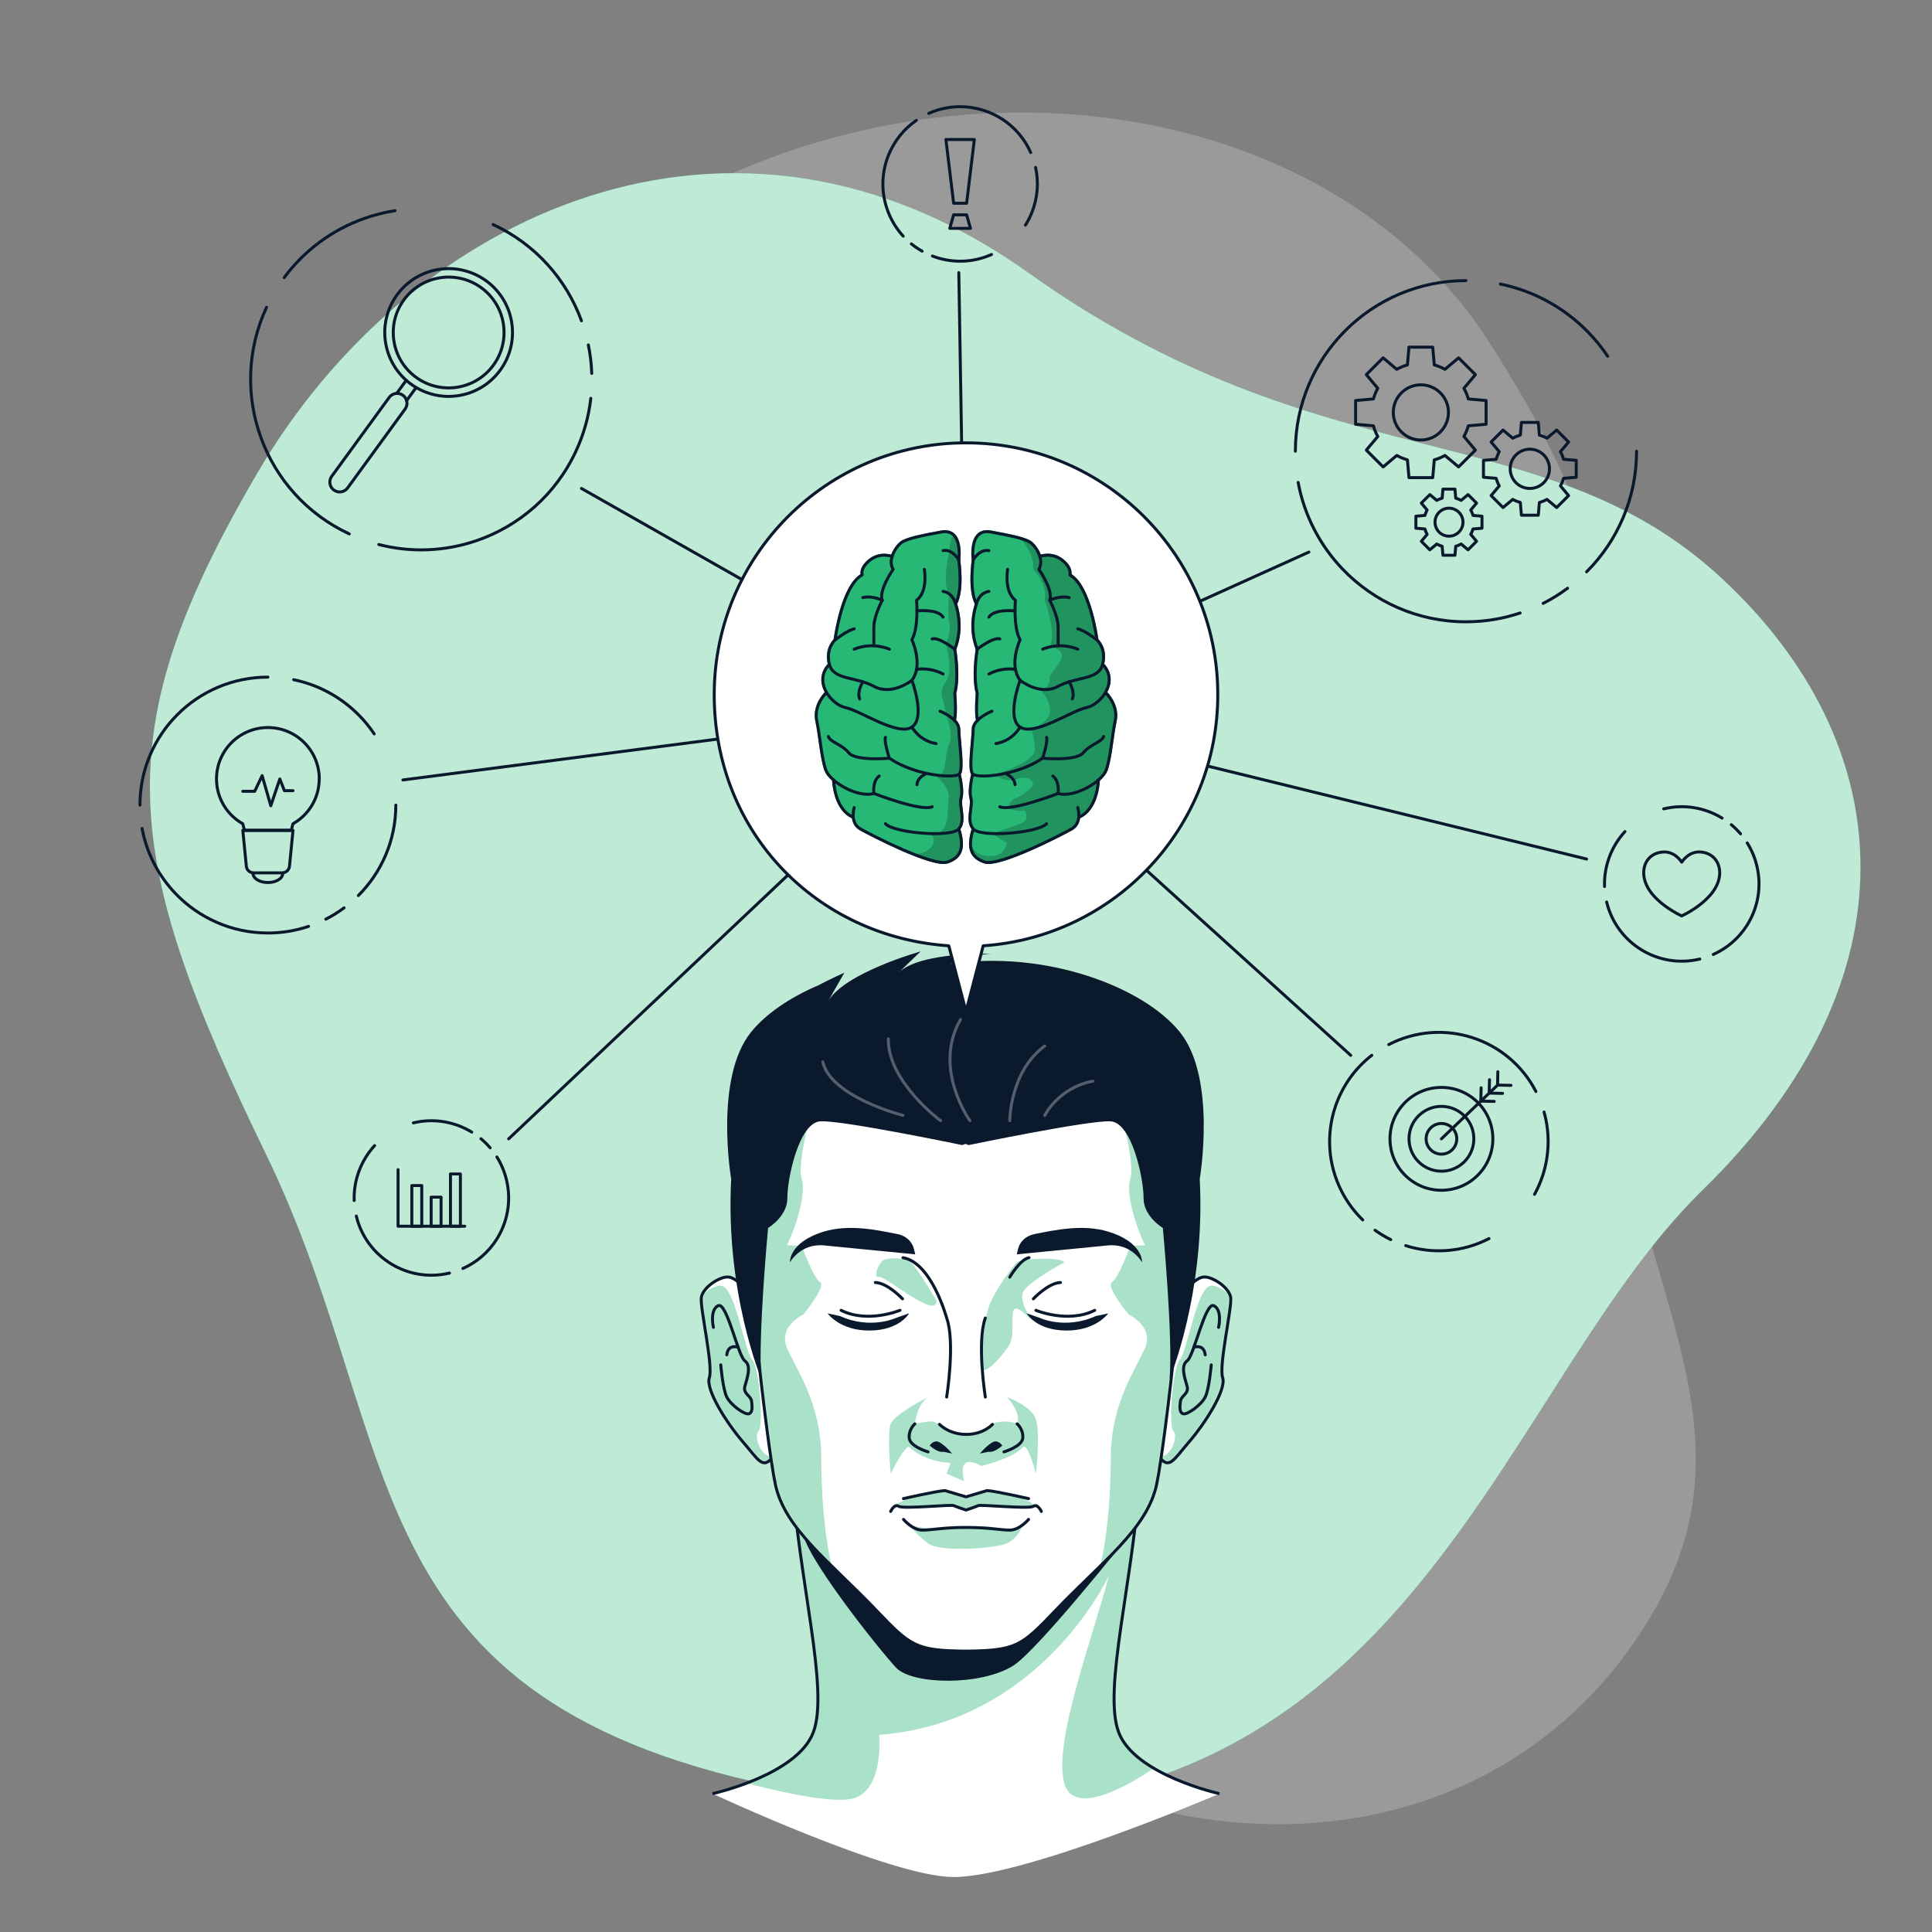<svg width="648" height="648" viewBox="0 0 648 648" fill="none" xmlns="http://www.w3.org/2000/svg">
<rect x="0" y="0" width="648" height="648" fill="#808080" stroke="none"/>
<path opacity="0.7" d="M88.037 216.548C88.037 216.548 51.905 309.848 102.682 403.82C153.446 497.806 258.047 547.417 341.755 589.861C425.464 632.305 512.387 611.634 553.69 542.117C594.994 472.599 538.332 422.975 538.268 323.844C538.203 224.713 553.107 198.469 499.439 114.722C445.772 30.961 314.034 12.428 214.449 74.546C114.864 136.663 88.037 216.536 88.037 216.536V216.548Z" fill="white" fill-opacity="0.3"/>
<path d="M274.208 601.81C115.085 574.905 137.804 487.114 89.165 387.011C40.526 286.921 35.238 245.929 86.34 158.63C137.441 71.331 245.799 20.8 344.943 91.497C444.087 162.194 517.687 138.542 577.407 193.907C637.114 249.272 644.086 327.823 571.082 399.116C498.066 470.409 470.422 634.962 274.221 601.797L274.208 601.81Z" fill="#28B876"/>
<path opacity="0.7" d="M274.208 601.81C115.085 574.905 137.804 487.114 89.165 387.011C40.526 286.921 35.238 245.929 86.34 158.63C137.441 71.331 245.799 20.8 344.943 91.497C444.087 162.194 517.687 138.542 577.407 193.907C637.114 249.272 644.086 327.823 571.082 399.116C498.066 470.409 470.422 634.962 274.221 601.797L274.208 601.81Z" fill="white"/>
<path d="M409.031 601.604C409.031 601.604 380.596 595.344 375.205 581.01C369.814 566.663 380.143 530.207 382.398 494.256H265.602C267.844 530.194 278.186 566.663 272.795 581.01C267.404 595.357 238.969 601.604 238.969 601.604C238.969 601.604 298.132 629.208 319.412 629.558C342.883 629.934 409.031 601.604 409.031 601.604Z" fill="white"/>
<path opacity="0.4" d="M250.387 598.078C254.884 599.258 260.237 600.554 265.499 601.603C273.961 603.301 282.191 604.325 286.273 603.159C287.44 602.822 288.464 602.29 289.345 601.603C296.24 596.277 294.866 581.865 294.866 581.865C348.443 577.887 371.239 529.935 371.952 528.444C366.418 549.556 353.238 584.133 356.944 598.052C357.359 599.646 358.085 600.8 359.018 601.603C361.791 604.001 366.483 603.34 371.239 601.603C379.002 598.778 386.96 593.063 386.96 593.063C381.698 589.965 377.084 585.961 375.218 580.997C369.827 566.663 380.156 530.194 382.411 494.243H265.615C267.87 530.194 278.199 566.663 272.808 580.997C269.711 589.252 258.967 594.825 250.413 598.078H250.387Z" fill="#28B876"/>
<path d="M409.031 601.604C409.031 601.604 380.596 595.344 375.205 581.01C369.814 566.663 380.143 530.207 382.398 494.256H265.602C267.844 530.194 278.186 566.663 272.795 581.01C267.404 595.357 238.969 601.604 238.969 601.604" stroke="#0B192D" stroke-miterlimit="10"/>
<path d="M377.771 516.106C377.771 516.106 348.08 553.405 339.902 558.628C329.184 565.471 305.96 565.147 300.516 559.315C295.073 553.483 268.959 520.863 269.192 513.216C269.62 499.284 377.758 516.106 377.758 516.106H377.771Z" fill="#0B192D"/>
<path d="M258.526 442.066C258.526 442.066 249.428 429.378 244.659 428.367C241.808 427.758 235.678 431.737 235.224 435.223C234.77 438.709 239.268 458.019 237.92 462.063C236.572 466.106 243.842 477.433 249.13 483.551C254.418 489.668 255.869 493.245 259.459 488.307" fill="white"/>
<mask id="mask0_228_4278" style="mask-type:luminance" maskUnits="userSpaceOnUse" x="235" y="428" width="25" height="63">
<path d="M258.526 442.066C258.526 442.066 249.428 429.378 244.659 428.367C241.808 427.758 235.678 431.737 235.224 435.223C234.77 438.709 239.268 458.019 237.92 462.063C236.572 466.106 243.842 477.433 249.13 483.551C254.418 489.668 255.869 493.245 259.459 488.307" fill="white"/>
</mask>
<g mask="url(#mask0_228_4278)">
<path opacity="0.4" d="M237.933 462.05C236.585 466.093 243.855 477.433 249.143 483.538C254.418 489.655 255.882 493.232 259.472 488.294C255.584 489.758 252.577 481.658 254.379 480.09C256.167 478.522 254.807 459.043 252.266 456.024C249.713 453.017 246.745 432.683 242.248 431.348C240.46 430.816 237.92 432.255 235.509 434.212C235.367 434.536 235.276 434.873 235.237 435.197C234.796 438.683 239.281 458.006 237.946 462.05H237.933Z" fill="#28B876"/>
</g>
<path d="M258.526 442.066C258.526 442.066 249.428 429.378 244.659 428.367C241.808 427.758 235.678 431.737 235.224 435.223C234.77 438.709 239.268 458.019 237.92 462.063C236.572 466.106 243.842 477.433 249.13 483.551C254.418 489.668 255.869 493.245 259.459 488.307" stroke="#0B192D" stroke-linecap="round" stroke-linejoin="round"/>
<path d="M239.281 445.202C239.281 445.202 237.933 439.435 240.849 437.944C243.765 436.441 247.484 454.727 249.83 456.438C252.176 458.149 250.504 462.503 249.83 464.979C249.156 467.454 251.852 468.128 252.072 469.917C252.292 471.718 252.526 473.74 251.178 474.18C249.83 474.634 245.112 471.264 243.765 468.569C242.417 465.873 241.743 457.786 241.743 457.786" stroke="#0B192D" stroke-linecap="round" stroke-linejoin="round"/>
<path d="M247.575 451.877C247.575 451.877 244.218 450.606 243.765 454.417" stroke="#0B192D" stroke-linecap="round" stroke-linejoin="round"/>
<path d="M389.474 442.066C389.474 442.066 398.572 429.378 403.341 428.367C406.192 427.758 412.322 431.737 412.776 435.223C413.23 438.709 408.732 458.019 410.08 462.063C411.428 466.106 404.158 477.433 398.87 483.551C393.582 489.668 392.131 493.245 388.541 488.307" fill="white"/>
<mask id="mask1_228_4278" style="mask-type:luminance" maskUnits="userSpaceOnUse" x="388" y="428" width="25" height="63">
<path d="M389.474 442.066C389.474 442.066 398.572 429.378 403.341 428.367C406.192 427.758 412.322 431.737 412.776 435.223C413.23 438.709 408.732 458.019 410.08 462.063C411.428 466.106 404.158 477.433 398.87 483.551C393.582 489.668 392.131 493.245 388.541 488.307" fill="white"/>
</mask>
<g mask="url(#mask1_228_4278)">
<path opacity="0.4" d="M388.541 488.307C392.118 493.219 393.569 489.655 398.857 483.538C404.132 477.434 411.415 466.094 410.067 462.05C408.732 458.007 413.217 438.683 412.776 435.197C412.737 434.873 412.646 434.562 412.517 434.238C410.093 432.281 407.54 430.804 405.752 431.348C401.255 432.683 398.274 453.017 395.734 456.024C393.193 459.043 391.82 478.522 393.608 480.09C395.397 481.646 392.416 489.694 388.554 488.307H388.541Z" fill="#28B876"/>
</g>
<path d="M389.474 442.066C389.474 442.066 398.572 429.378 403.341 428.367C406.192 427.758 412.322 431.737 412.776 435.223C413.23 438.709 408.732 458.019 410.08 462.063C411.428 466.106 404.158 477.433 398.87 483.551C393.582 489.668 392.131 493.245 388.541 488.307" stroke="#0B192D" stroke-linecap="round" stroke-linejoin="round"/>
<path d="M408.719 445.202C408.719 445.202 410.067 439.435 407.151 437.944C404.235 436.441 400.516 454.727 398.17 456.438C395.824 458.149 397.496 462.503 398.17 464.979C398.844 467.454 396.148 468.128 395.928 469.917C395.708 471.718 395.474 473.74 396.822 474.18C398.17 474.634 402.887 471.264 404.235 468.569C405.583 465.873 406.257 457.786 406.257 457.786" stroke="#0B192D" stroke-linecap="round" stroke-linejoin="round"/>
<path d="M400.425 451.877C400.425 451.877 403.782 450.606 404.235 454.417" stroke="#0B192D" stroke-linecap="round" stroke-linejoin="round"/>
<path d="M397.716 390.537C396.122 370.721 383.188 329.068 324.207 328.809C324.143 328.809 324.078 328.809 324 328.809C323.935 328.809 323.87 328.809 323.793 328.809C264.812 329.081 251.878 370.734 250.283 390.55C248.689 410.405 257.087 484.005 260.068 497.924C263.269 512.841 278.329 523.805 294.023 540.225C305.376 552.096 307.126 553.626 323.793 553.794C323.857 553.794 323.922 553.794 324 553.794C324.065 553.794 324.13 553.794 324.207 553.794C340.861 553.613 342.623 552.096 353.976 540.212C369.671 523.792 384.73 512.828 387.932 497.911C390.912 483.992 399.323 410.392 397.716 390.537Z" fill="white"/>
<mask id="mask2_228_4278" style="mask-type:luminance" maskUnits="userSpaceOnUse" x="250" y="328" width="148" height="226">
<path d="M397.716 390.537C396.122 370.721 383.188 329.068 324.207 328.809C324.143 328.809 324.078 328.809 324 328.809C323.935 328.809 323.87 328.809 323.793 328.809C264.812 329.081 251.878 370.734 250.283 390.55C248.689 410.405 257.087 484.005 260.068 497.924C263.269 512.841 278.329 523.805 294.023 540.225C305.376 552.096 307.126 553.626 323.793 553.794C323.857 553.794 323.922 553.794 324 553.794C324.065 553.794 324.13 553.794 324.207 553.794C340.861 553.613 342.623 552.096 353.976 540.212C369.671 523.792 384.73 512.828 387.932 497.911C390.912 483.992 399.323 410.392 397.716 390.537Z" fill="white"/>
</mask>
<g mask="url(#mask2_228_4278)">
<path opacity="0.4" d="M324.104 481.102C317.481 481.102 314.63 476.734 312.53 476.734C310.431 476.734 306.841 477.564 306.841 477.564C306.841 477.564 307.489 471.162 311.273 468.583C311.273 468.583 299.946 474.402 298.728 477.564C297.51 480.726 298.728 494.269 298.728 494.269C298.728 494.269 303.756 484.355 304.923 485.392C310.833 490.64 318.803 490.64 318.803 490.64L317.507 494.269L323.326 496.809C323.326 496.809 322.03 491.651 323.987 490.64C325.944 489.63 329.171 491.729 329.171 491.729C329.171 491.729 339.889 489.111 343.051 485.405C344.658 483.525 347.458 494.282 347.458 494.282C347.458 494.282 348.961 480.713 347.458 476.086C345.954 471.46 337.738 468.595 337.738 468.595C337.738 468.595 342.792 473.987 341.133 477.577C341.133 477.577 338.723 476.19 334.07 477.084C333.733 477.149 328.316 481.115 324.078 481.115L324.104 481.102Z" fill="#28B876"/>
<path opacity="0.4" d="M346.563 505.22C346.563 505.22 348.196 502.719 331.05 499.945L324 502.045L316.95 499.945C316.95 499.945 302.24 502.019 300.102 505.22C300.102 505.22 311.805 506.088 319.93 505L324 506.477L328.069 505C328.069 505 343.725 505.622 346.563 505.22Z" fill="#28B876"/>
<path opacity="0.4" d="M343.077 511.415C343.077 511.415 341.561 516.275 337.167 517.843C332.774 519.411 315.498 520.539 311.558 517.843C307.619 515.148 304.936 511.415 304.936 511.415C304.936 511.415 312.984 513.981 324.013 512.322C335.029 510.663 336.986 514.875 343.09 511.415H343.077Z" fill="#28B876"/>
<path opacity="0.4" d="M356.944 423.417C356.141 421.473 342.3 422.134 341.042 423.417C339.785 424.7 332.917 433.422 331.258 439.604C329.612 445.786 329.119 455.117 329.404 458.552C329.689 461.986 335.69 455.363 338.165 451.67C340.641 447.976 338.943 442.468 339.902 439.604C340.861 436.74 346.602 443.609 346.602 443.609C346.602 443.609 341.587 436.74 343.129 433.37C344.671 430.001 356.931 423.417 356.931 423.417H356.944Z" fill="#28B876"/>
<path opacity="0.4" d="M314.124 436.299C314.124 436.299 306.984 424.013 304.923 422.924C302.862 421.835 297.276 421.68 295.929 422.924C294.581 424.168 292.663 428.601 294.853 428.29C297.043 427.979 314.345 442.805 314.124 436.286V436.299Z" fill="#28B876"/>
<path opacity="0.4" d="M387.919 497.911C385.793 507.864 378.38 516.055 369.023 525.283C371.667 514.254 372.535 500.192 372.561 488.865C372.613 470.449 381.063 459.212 384.07 452.033C387.089 444.84 378.523 440.861 378.523 440.861C378.523 440.861 370.721 431.361 372.963 430.014C375.218 428.666 379.093 417.883 379.093 417.883L384.057 417.65C381.166 411.87 377.46 400.361 379.093 395.449C380.726 390.537 376.112 373.858 376.112 373.858L396.822 383.863C397.263 386.287 397.548 388.529 397.703 390.55C399.31 410.405 390.886 484.005 387.919 497.924V497.911Z" fill="#28B876"/>
<path opacity="0.4" d="M278.977 525.282C269.62 516.055 262.207 507.864 260.081 497.911C257.1 483.992 248.689 410.392 250.296 390.537C250.452 388.515 250.737 386.26 251.178 383.85L271.888 373.845C271.888 373.845 267.261 390.511 268.907 395.436C270.54 400.348 266.833 411.856 263.943 417.637L268.907 417.87C268.907 417.87 272.795 428.653 275.037 430C277.292 431.348 269.477 440.848 269.477 440.848C269.477 440.848 260.911 444.84 263.93 452.019C266.937 459.199 275.387 470.436 275.439 488.852C275.465 500.192 276.32 514.24 278.977 525.269V525.282Z" fill="#28B876"/>
</g>
<path d="M397.716 390.537C396.122 370.721 383.188 329.068 324.207 328.809C324.143 328.809 324.078 328.809 324 328.809C323.935 328.809 323.87 328.809 323.793 328.809C264.812 329.081 251.878 370.734 250.283 390.55C248.689 410.405 257.087 484.005 260.068 497.924C263.269 512.841 278.329 523.805 294.023 540.225C305.376 552.096 307.126 553.626 323.793 553.794C323.857 553.794 323.922 553.794 324 553.794C324.065 553.794 324.13 553.794 324.207 553.794C340.861 553.613 342.623 552.096 353.976 540.212C369.671 523.792 384.73 512.828 387.932 497.911C390.912 483.992 399.323 410.392 397.716 390.537Z" stroke="#0B192D" stroke-linecap="round" stroke-linejoin="round"/>
<path d="M341.47 418.88C342.053 416.405 344.179 414.474 346.9 413.93C353.795 412.556 363.191 410.508 371.654 413.074C383.512 416.664 383.059 423.403 383.059 423.403C383.059 423.403 379.547 416.962 371.654 417.714C363.761 418.466 341.029 420.708 341.029 420.708L341.47 418.867V418.88Z" fill="#0B192D"/>
<path d="M371.706 440.524C371.706 440.524 367.61 446.369 357.514 446.265C347.419 446.161 344.373 440.485 344.373 440.485L348.689 442.001C348.689 442.001 357.242 446.071 367.558 441.405L371.706 440.524Z" fill="#0B192D"/>
<path d="M346.589 435.637C346.589 435.637 351.527 430.324 355.7 430.155" stroke="#0B192D" stroke-linecap="round" stroke-linejoin="round"/>
<path d="M330.48 442.066C327.564 450.153 330.48 468.569 330.48 468.569" stroke="#0B192D" stroke-linecap="round" stroke-linejoin="round"/>
<path d="M347.445 439.487C347.445 439.487 358.214 443.971 367.183 439.487" stroke="#0B192D" stroke-linecap="round" stroke-linejoin="round"/>
<path d="M338.671 428.354C338.671 428.354 342.17 422.366 345.138 421.835" stroke="#0B192D" stroke-linecap="round" stroke-linejoin="round"/>
<path d="M306.53 418.88C305.947 416.405 303.821 414.474 301.1 413.93C294.205 412.556 284.809 410.508 276.346 413.074C264.488 416.664 264.941 423.403 264.941 423.403C264.941 423.403 268.453 416.962 276.346 417.714C284.239 418.466 306.971 420.708 306.971 420.708L306.53 418.867V418.88Z" fill="#0B192D"/>
<path d="M277.59 440.524C277.59 440.524 281.686 446.369 291.781 446.265C301.877 446.161 304.923 440.485 304.923 440.485L300.607 442.001C300.607 442.001 292.054 446.071 281.737 441.405L277.59 440.524Z" fill="#0B192D"/>
<path d="M302.707 435.637C302.707 435.637 297.769 430.324 293.596 430.155" stroke="#0B192D" stroke-linecap="round" stroke-linejoin="round"/>
<path d="M301.851 439.487C301.851 439.487 291.082 443.971 282.113 439.487" stroke="#0B192D" stroke-linecap="round" stroke-linejoin="round"/>
<path d="M302.862 421.848C312.466 423.416 317.52 442.066 317.52 442.066C320.436 450.153 317.52 468.569 317.52 468.569" stroke="#0B192D" stroke-linecap="round" stroke-linejoin="round"/>
<path d="M315.096 477.731C315.096 477.731 318.272 481.101 324.091 481.101C329.91 481.101 332.89 477.731 332.89 477.731" stroke="#0B192D" stroke-linecap="round" stroke-linejoin="round"/>
<path d="M328.679 487.517C328.679 487.517 330.7 485.041 332.748 483.823C334.796 482.605 336.169 484.847 336.169 484.847C336.169 484.847 333.539 487.322 331.556 486.933L328.692 487.517H328.679Z" fill="#0B192D"/>
<path d="M319.321 487.517C319.321 487.517 317.3 485.041 315.252 483.823C313.204 482.605 311.831 484.847 311.831 484.847C311.831 484.847 314.461 487.322 316.444 486.933L319.308 487.517H319.321Z" fill="#0B192D"/>
<path d="M311.273 486.959C311.273 486.959 305.169 485.196 304.949 482.28C304.729 479.364 306.854 477.563 306.854 477.563" stroke="#0B192D" stroke-linecap="round" stroke-linejoin="round"/>
<path d="M336.727 486.959C336.727 486.959 342.831 485.196 343.051 482.28C343.272 479.364 341.146 477.563 341.146 477.563" stroke="#0B192D" stroke-linecap="round" stroke-linejoin="round"/>
<path d="M349.272 506.944C349.272 506.944 348.041 504.235 346.563 505.22C345.086 506.205 328.808 504.546 328.069 505C327.694 505.233 324 506.477 324 506.477C324 506.477 320.293 505.22 319.931 505C319.192 504.533 302.914 506.205 301.437 505.22C299.959 504.235 298.728 506.944 298.728 506.944" stroke="#0B192D" stroke-linecap="round" stroke-linejoin="round"/>
<path d="M344.982 509.613C344.982 509.613 341.989 513.203 338.697 513.203C335.405 513.203 331.776 512.309 324.013 512.309C316.25 512.309 312.621 513.203 309.329 513.203C306.037 513.203 303.044 509.613 303.044 509.613" stroke="#0B192D" stroke-linecap="round" stroke-linejoin="round"/>
<path d="M344.982 502.641C344.982 502.641 333.902 500.101 331.05 499.945L324 502.045L316.95 499.945C314.099 500.101 303.018 502.641 303.018 502.641" stroke="#0B192D" stroke-linecap="round" stroke-linejoin="round"/>
<path d="M395.747 346.188C383.292 330.713 350.192 318.583 318.673 323.3C318.673 323.3 327.577 319.931 332.515 319.931C332.515 319.931 308.785 319.114 301.398 326.216L308.785 319.114C308.785 319.114 283.202 326.255 277.707 335.897L283.202 326.255C283.202 326.255 279.431 327.875 274.571 330.428C264.747 334.627 256.751 340.148 251.891 346.188C239.436 361.662 245.242 395.436 245.242 395.436C243.22 433.655 255.351 462.491 255.351 462.491C254.184 448.338 257.619 411.856 257.619 411.856C257.619 411.856 264.151 407.994 264.086 401.76C264.021 395.526 267.935 376.54 275.128 376.099C282.321 375.646 322.743 384.07 322.743 384.07C322.743 384.07 323.119 383.927 323.819 383.668C324.505 383.927 324.894 384.07 324.894 384.07C324.894 384.07 365.316 375.659 372.509 376.099C379.702 376.553 383.616 395.526 383.551 401.76C383.486 407.994 390.018 411.856 390.018 411.856C390.018 411.856 393.453 448.325 392.286 462.491C392.286 462.491 404.417 433.655 402.395 395.436C402.395 395.436 408.201 361.662 395.747 346.188Z" fill="#0B192D"/>
<path opacity="0.3" d="M325.322 375.892C325.322 375.892 312.66 358.331 322.173 341.937" stroke="white" stroke-linecap="round" stroke-linejoin="round"/>
<path opacity="0.3" d="M315.485 375.892C315.485 375.892 297.717 362.777 297.95 348.43" stroke="white" stroke-linecap="round" stroke-linejoin="round"/>
<path opacity="0.3" d="M302.862 374.104C302.862 374.104 278.718 367.999 275.97 356.167" stroke="white" stroke-linecap="round" stroke-linejoin="round"/>
<path opacity="0.3" d="M338.671 375.892C338.671 375.892 338.671 359.459 350.412 350.814" stroke="white" stroke-linecap="round" stroke-linejoin="round"/>
<path opacity="0.3" d="M350.412 374.104C350.412 374.104 354.961 364.837 366.535 362.621" stroke="white" stroke-linecap="round" stroke-linejoin="round"/>
<path d="M498.441 142.3V134.33L492.48 133.811C492.13 132.554 491.637 131.349 491.002 130.235L494.852 125.66L489.214 120.022L484.639 123.871C483.525 123.249 482.319 122.757 481.062 122.394L480.544 116.432H472.573L472.055 122.394C470.798 122.744 469.593 123.236 468.478 123.871L463.903 120.022L458.265 125.66L462.115 130.235C461.493 131.349 461 132.554 460.637 133.811L454.676 134.33V142.3L460.637 142.819C460.987 144.076 461.48 145.281 462.115 146.396L458.265 150.971L463.903 156.608L468.478 152.759C469.593 153.381 470.798 153.874 472.055 154.236L472.573 160.198H480.544L481.062 154.236C482.319 153.887 483.525 153.394 484.639 152.759L489.214 156.608L494.852 150.971L491.002 146.396C491.625 145.281 492.117 144.076 492.48 142.819L498.441 142.3ZM476.565 147.575C471.459 147.575 467.312 143.428 467.312 138.322C467.312 133.215 471.459 129.068 476.565 129.068C481.671 129.068 485.818 133.215 485.818 138.322C485.818 143.428 481.671 147.575 476.565 147.575Z" stroke="#0B192D" stroke-linecap="round" stroke-linejoin="round"/>
<path d="M528.677 160.068V154.405L524.426 154.042C524.18 153.148 523.817 152.292 523.376 151.502L526.111 148.249L522.106 144.244L518.853 146.979C518.063 146.538 517.208 146.188 516.313 145.929L515.95 141.678H510.287L509.924 145.929C509.03 146.188 508.174 146.538 507.384 146.979L504.131 144.244L500.126 148.249L502.861 151.502C502.42 152.292 502.07 153.148 501.811 154.042L497.56 154.405V160.068L501.811 160.431C502.07 161.326 502.42 162.181 502.861 162.972L500.126 166.224L504.131 170.229L507.384 167.495C508.174 167.935 509.03 168.285 509.924 168.544L510.287 172.795H515.95L516.313 168.544C517.208 168.285 518.063 167.935 518.853 167.495L522.106 170.229L526.111 166.224L523.376 162.972C523.817 162.181 524.167 161.326 524.426 160.431L528.677 160.068ZM513.112 163.827C509.47 163.827 506.528 160.872 506.528 157.243C506.528 153.614 509.47 150.66 513.112 150.66C516.754 150.66 519.696 153.614 519.696 157.243C519.696 160.872 516.754 163.827 513.112 163.827Z" stroke="#0B192D" stroke-linecap="round" stroke-linejoin="round"/>
<path d="M497.068 177.163V173.132L494.048 172.873C493.867 172.238 493.62 171.629 493.296 171.058L495.24 168.739L492.389 165.887L490.069 167.831C489.499 167.52 488.89 167.261 488.255 167.08L487.996 164.06H483.965L483.706 167.08C483.071 167.261 482.462 167.507 481.892 167.831L479.572 165.887L476.721 168.739L478.665 171.058C478.354 171.629 478.094 172.238 477.913 172.873L474.893 173.132V177.163L477.913 177.422C478.094 178.057 478.341 178.666 478.665 179.236L476.721 181.556L479.572 184.407L481.892 182.463C482.462 182.774 483.058 183.033 483.706 183.215L483.965 186.235H487.996L488.255 183.215C488.89 183.033 489.499 182.787 490.069 182.463L492.389 184.407L495.24 181.556L493.296 179.236C493.607 178.666 493.867 178.057 494.048 177.422L497.068 177.163ZM486 179.832C483.408 179.832 481.308 177.733 481.308 175.141C481.308 172.549 483.408 170.449 486 170.449C488.592 170.449 490.691 172.549 490.691 175.141C490.691 177.733 488.592 179.832 486 179.832Z" stroke="#0B192D" stroke-linecap="round" stroke-linejoin="round"/>
<path d="M434.471 151.334C434.471 119.737 460.093 94.115 491.689 94.115" stroke="#0B192D" stroke-linecap="round" stroke-linejoin="round"/>
<path d="M509.859 205.597C504.144 207.515 498.04 208.552 491.676 208.552C475.438 208.552 460.767 201.787 450.347 190.913C442.791 183.034 437.478 172.99 435.404 161.805" stroke="#0B192D" stroke-linecap="round" stroke-linejoin="round"/>
<path d="M525.761 197.303C523.195 199.208 520.461 200.906 517.583 202.37" stroke="#0B192D" stroke-linecap="round" stroke-linejoin="round"/>
<path d="M548.908 151.333C548.908 167.132 542.505 181.44 532.15 191.795" stroke="#0B192D" stroke-linecap="round" stroke-linejoin="round"/>
<path d="M503.211 95.269C514.577 97.588 524.724 103.291 532.539 111.274C535.015 113.801 537.257 116.549 539.24 119.504" stroke="#0B192D" stroke-linecap="round" stroke-linejoin="round"/>
<path d="M139.527 130.041L136.365 134.382" stroke="#0B192D" stroke-linecap="round" stroke-linejoin="round"/>
<path d="M133.047 131.959L136.21 127.617" stroke="#0B192D" stroke-linecap="round" stroke-linejoin="round"/>
<path d="M154.344 132.596C165.98 130.458 173.681 119.291 171.543 107.655C169.405 96.018 158.239 88.317 146.602 90.455C134.965 92.593 127.265 103.76 129.402 115.396C131.54 127.033 142.707 134.734 154.344 132.596Z" stroke="#0B192D" stroke-linecap="round" stroke-linejoin="round"/>
<path d="M111.987 164.371C110.51 163.296 110.186 161.235 111.262 159.758L130.533 133.306C131.609 131.829 133.669 131.505 135.147 132.581C136.624 133.656 136.948 135.717 135.873 137.194L116.601 163.646C115.525 165.123 113.465 165.447 111.987 164.371Z" stroke="#0B192D" stroke-linecap="round" stroke-linejoin="round"/>
<path d="M165.499 122.459C159.46 130.754 147.835 132.581 139.54 126.542C131.246 120.502 129.419 108.877 135.458 100.583C141.497 92.288 153.122 90.461 161.417 96.5C169.711 102.54 171.539 114.165 165.499 122.459Z" stroke="#0B192D" stroke-linecap="round" stroke-linejoin="round"/>
<path d="M117.158 179.081C88.504 165.758 76.075 131.725 89.398 103.071" stroke="#0B192D" stroke-linecap="round" stroke-linejoin="round"/>
<path d="M198.158 133.604C197.484 139.592 195.851 145.567 193.169 151.334C186.313 166.069 174.001 176.502 159.745 181.362C149.416 184.887 138.063 185.47 127.047 182.632" stroke="#0B192D" stroke-linecap="round" stroke-linejoin="round"/>
<path d="M197.329 115.694C197.977 118.83 198.366 122.018 198.469 125.245" stroke="#0B192D" stroke-linecap="round" stroke-linejoin="round"/>
<path d="M165.408 75.323C179.729 81.985 190.007 93.83 195.022 107.581" stroke="#0B192D" stroke-linecap="round" stroke-linejoin="round"/>
<path d="M95.321 93.104C102.228 83.773 111.663 76.982 122.2 73.263C125.531 72.083 128.978 71.215 132.477 70.658" stroke="#0B192D" stroke-linecap="round" stroke-linejoin="round"/>
<path d="M46.941 270.021C46.941 246.318 66.148 227.111 89.852 227.111" stroke="#0B192D" stroke-linecap="round" stroke-linejoin="round"/>
<path d="M103.486 310.716C99.196 312.154 94.621 312.932 89.852 312.932C77.669 312.932 66.666 307.852 58.864 299.7C53.201 293.79 49.209 286.247 47.654 277.862" stroke="#0B192D" stroke-linecap="round" stroke-linejoin="round"/>
<path d="M115.409 304.495C113.478 305.921 111.43 307.204 109.279 308.292" stroke="#0B192D" stroke-linecap="round" stroke-linejoin="round"/>
<path d="M132.762 270.021C132.762 281.867 127.954 292.598 120.191 300.361" stroke="#0B192D" stroke-linecap="round" stroke-linejoin="round"/>
<path d="M98.496 227.979C107.024 229.729 114.631 233.992 120.489 239.98C122.342 241.872 124.027 243.933 125.505 246.149" stroke="#0B192D" stroke-linecap="round" stroke-linejoin="round"/>
<path d="M107.088 261.26C107.088 251.748 99.377 244.023 89.852 244.023C80.326 244.023 72.615 251.735 72.615 261.26C72.615 267.714 76.166 273.339 81.428 276.294L81.985 278.497H97.692L98.25 276.294C103.512 273.339 107.063 267.727 107.063 261.26H107.088Z" stroke="#0B192D" stroke-linecap="round" stroke-linejoin="round"/>
<path d="M94.647 292.753H85.069C83.799 292.753 82.75 291.794 82.62 290.537L81.441 278.497H98.276L97.096 290.537C96.967 291.794 95.917 292.753 94.647 292.753Z" stroke="#0B192D" stroke-linecap="round" stroke-linejoin="round"/>
<path d="M94.828 292.973C94.828 294.645 92.599 296.006 89.852 296.006C87.104 296.006 84.875 294.645 84.875 292.973" stroke="#0B192D" stroke-linecap="round" stroke-linejoin="round"/>
<path d="M81.428 265.407H85.432L87.921 260.159L90.824 270.242L93.856 261.26L95.386 265.2H98.263" stroke="#0B192D" stroke-linecap="round" stroke-linejoin="round"/>
<path d="M311.506 38.025C324.583 32.218 339.889 38.102 345.695 51.166" stroke="#0B192D" stroke-linecap="round" stroke-linejoin="round"/>
<path d="M302.927 79.198C301.087 77.19 299.531 74.844 298.365 72.226C295.371 65.5 295.475 58.19 298.067 51.892C299.946 47.317 303.121 43.273 307.359 40.357" stroke="#0B192D" stroke-linecap="round" stroke-linejoin="round"/>
<path d="M309.277 84.24C308.02 83.527 306.815 82.711 305.675 81.79" stroke="#0B192D" stroke-linecap="round" stroke-linejoin="round"/>
<path d="M332.554 85.367C326.022 88.27 318.92 88.257 312.738 85.873" stroke="#0B192D" stroke-linecap="round" stroke-linejoin="round"/>
<path d="M347.341 56.156C348.468 61.288 347.976 66.524 346.11 71.228C345.527 72.719 344.788 74.157 343.932 75.505" stroke="#0B192D" stroke-linecap="round" stroke-linejoin="round"/>
<path d="M324.207 68.169H319.853L317.261 46.798H326.799L324.207 68.169Z" stroke="#0B192D" stroke-linecap="round" stroke-linejoin="round"/>
<path d="M324.207 72.058H319.853L318.557 76.594H325.503L324.207 72.058Z" stroke="#0B192D" stroke-linecap="round" stroke-linejoin="round"/>
<path d="M570.123 321.667C556.217 325.011 542.221 316.444 538.877 302.538" stroke="#0B192D" stroke-linecap="round" stroke-linejoin="round"/>
<path d="M586.025 282.722C587.477 285.029 588.578 287.608 589.252 290.407C590.976 297.561 589.55 304.728 585.87 310.47C583.2 314.63 579.338 318.038 574.634 320.125" stroke="#0B192D" stroke-linecap="round" stroke-linejoin="round"/>
<path d="M580.686 276.605C581.8 277.538 582.837 278.562 583.783 279.664" stroke="#0B192D" stroke-linecap="round" stroke-linejoin="round"/>
<path d="M558.006 271.292C564.965 269.62 571.938 270.929 577.588 274.389" stroke="#0B192D" stroke-linecap="round" stroke-linejoin="round"/>
<path d="M538.164 297.341C537.983 292.092 539.421 287.025 542.104 282.735C542.959 281.375 543.931 280.104 545.02 278.912" stroke="#0B192D" stroke-linecap="round" stroke-linejoin="round"/>
<path d="M572.21 286.105C567.881 284.77 565.25 287.44 564.058 289.163C562.866 287.453 560.235 284.783 555.906 286.105C551.202 287.556 549.569 293.544 553.522 299.026C556.373 302.966 560.961 305.648 563.306 306.841C563.592 306.983 563.838 307.1 564.045 307.204C564.252 307.113 564.512 306.983 564.784 306.841C567.13 305.648 571.717 302.953 574.569 299.026C578.534 293.557 576.888 287.556 572.184 286.105H572.21Z" stroke="#0B192D" stroke-linecap="round" stroke-linejoin="round"/>
<path d="M465.795 350.348C483.771 341.068 505.868 348.105 515.147 366.081" stroke="#0B192D" stroke-linecap="round" stroke-linejoin="round"/>
<path d="M457.073 409.173C454.313 406.49 451.928 403.315 450.049 399.699C445.28 390.459 444.813 380.129 447.937 371.006C450.205 364.396 454.352 358.408 460.106 353.95" stroke="#0B192D" stroke-linecap="round" stroke-linejoin="round"/>
<path d="M466.469 415.782C464.629 414.875 462.866 413.825 461.182 412.62" stroke="#0B192D" stroke-linecap="round" stroke-linejoin="round"/>
<path d="M499.414 415.433C490.432 420.072 480.414 420.63 471.472 417.791" stroke="#0B192D" stroke-linecap="round" stroke-linejoin="round"/>
<path d="M517.882 372.976C519.903 380.13 519.631 387.569 517.402 394.36C516.689 396.511 515.782 398.597 514.693 400.58" stroke="#0B192D" stroke-linecap="round" stroke-linejoin="round"/>
<path d="M483.46 399.22C492.987 399.22 500.71 391.497 500.71 381.97C500.71 372.443 492.987 364.72 483.46 364.72C473.933 364.72 466.21 372.443 466.21 381.97C466.21 391.497 473.933 399.22 483.46 399.22Z" stroke="#0B192D" stroke-linecap="round" stroke-linejoin="round"/>
<path d="M487.024 385.677C484.976 387.646 481.723 387.569 479.753 385.521C477.783 383.473 477.861 380.22 479.909 378.25C481.956 376.28 485.209 376.358 487.179 378.406C489.149 380.454 489.071 383.707 487.024 385.677Z" stroke="#0B192D" stroke-linecap="round" stroke-linejoin="round"/>
<path d="M490.977 389.811C486.648 393.958 479.766 393.815 475.606 389.474C471.459 385.145 471.601 378.263 475.943 374.103C480.272 369.956 487.153 370.099 491.314 374.44C495.461 378.769 495.318 385.651 490.977 389.811Z" stroke="#0B192D" stroke-linecap="round" stroke-linejoin="round"/>
<path d="M483.46 381.97L502.239 363.995" stroke="#0B192D" stroke-linecap="round" stroke-linejoin="round"/>
<path d="M502.382 359.458L502.291 363.943L506.775 364.033" stroke="#0B192D" stroke-linecap="round" stroke-linejoin="round"/>
<path d="M499.582 362.141L499.478 366.625L503.963 366.729" stroke="#0B192D" stroke-linecap="round" stroke-linejoin="round"/>
<path d="M496.77 364.837L496.679 369.321L501.163 369.412" stroke="#0B192D" stroke-linecap="round" stroke-linejoin="round"/>
<path d="M150.751 426.993C136.845 430.336 122.848 421.77 119.504 407.864" stroke="#0B192D" stroke-linecap="round" stroke-linejoin="round"/>
<path d="M166.653 388.048C168.104 390.355 169.206 392.947 169.88 395.733C171.603 402.887 170.178 410.054 166.497 415.795C163.827 419.955 159.965 423.364 155.261 425.45" stroke="#0B192D" stroke-linecap="round" stroke-linejoin="round"/>
<path d="M161.313 381.931C162.428 382.864 163.464 383.888 164.411 384.989" stroke="#0B192D" stroke-linecap="round" stroke-linejoin="round"/>
<path d="M138.633 376.617C145.593 374.945 152.565 376.254 158.216 379.715" stroke="#0B192D" stroke-linecap="round" stroke-linejoin="round"/>
<path d="M118.791 402.667C118.61 397.418 120.048 392.351 122.731 388.061C123.587 386.7 124.559 385.43 125.647 384.238" stroke="#0B192D" stroke-linecap="round" stroke-linejoin="round"/>
<path d="M133.514 392.312V411.285H155.87" stroke="#0B192D" stroke-linecap="round" stroke-linejoin="round"/>
<path d="M141.458 397.639H138.128V411.286H141.458V397.639Z" stroke="#0B192D" stroke-linecap="round" stroke-linejoin="round"/>
<path d="M147.938 401.526H144.608V411.285H147.938V401.526Z" stroke="#0B192D" stroke-linecap="round" stroke-linejoin="round"/>
<path d="M154.418 393.75H151.088V411.285H154.418V393.75Z" stroke="#0B192D" stroke-linecap="round" stroke-linejoin="round"/>
<path d="M170.605 381.97L324 237.064L135.134 261.598" stroke="#0B192D" stroke-linecap="round" stroke-linejoin="round"/>
<path d="M195.022 163.827L324 237.064L321.589 91.446" stroke="#0B192D" stroke-linecap="round" stroke-linejoin="round"/>
<path d="M439.007 185.172L324 237.064L532.151 288.127" stroke="#0B192D" stroke-linecap="round" stroke-linejoin="round"/>
<path d="M324 237.064L453.043 353.964" stroke="#0B192D" stroke-linecap="round" stroke-linejoin="round"/>
<path d="M408.447 232.982C408.447 186.339 370.63 148.534 324 148.534C277.37 148.534 239.553 186.351 239.553 232.982C239.553 279.612 274.285 314.254 318.233 317.222L324 339.241L329.767 317.222C373.715 314.254 408.447 277.694 408.447 232.982Z" fill="white"/>
<path d="M408.447 232.982C408.447 186.339 370.63 148.534 324 148.534C277.37 148.534 239.553 186.351 239.553 232.982C239.553 279.612 274.285 314.254 318.233 317.222L324 339.241L329.767 317.222C373.715 314.254 408.447 277.694 408.447 232.982Z" stroke="#0B192D" stroke-linecap="round" stroke-linejoin="round"/>
<path d="M374.531 241.846C374.09 243.894 373.753 246.304 373.416 248.624C372.911 252.188 372.38 255.869 371.511 258.357C371.122 259.459 370.176 260.651 368.893 261.818C368.829 263.269 368.194 271.745 362.245 274.454C362.038 275.918 361.364 277.473 359.64 278.458C359.42 278.575 338.8 289.759 331.465 289.759C330.934 289.759 330.467 289.695 330.091 289.578C326.566 288.412 324.907 286.221 325.024 282.67C325.063 281.335 325.335 279.819 325.866 278.095C324.479 276.164 324.79 273.702 325.076 271.525C325.27 270.125 325.438 268.803 325.166 267.779C324.466 265.122 325.464 260.794 325.737 259.731C324.855 258.357 325.127 254.43 325.594 249.13C325.762 247.302 325.918 245.592 325.918 244.542C325.918 243.388 326.501 242.352 327.331 241.47C326.76 238.891 327.188 233.37 327.266 232.58C325.814 227.046 327.046 218.998 327.24 217.792C324.415 210.6 326.501 203.886 326.955 202.577C324.531 197.873 325.775 188.788 325.918 187.803C325.814 187.064 325.179 181.569 327.797 179.042C328.912 177.953 330.48 177.578 332.411 177.927C336.908 178.757 339.733 179.327 341.781 179.884C343.194 180.273 344.23 180.649 345.151 181.077C346.486 181.686 348.222 183.669 349.09 186.015C350.283 185.678 353.471 185.107 356.465 187.401C359.381 189.656 359.497 191.717 359.394 192.572C365.744 196.473 368.155 212.427 368.414 214.397C369.062 215.032 371.472 217.818 370.371 222.639C372.367 224.804 373.002 227.512 372.159 230.312C371.965 230.934 371.706 231.556 371.382 232.152C371.563 232.321 375.671 236.39 374.531 241.82V241.846Z" fill="#28B876"/>
<path opacity="0.2" d="M374.531 241.846C374.09 243.894 373.753 246.304 373.416 248.624C372.911 252.188 372.38 255.869 371.511 258.357C371.123 259.459 370.176 260.651 368.893 261.817C368.829 263.269 368.194 271.745 362.245 274.453C362.038 275.918 361.364 277.473 359.64 278.458C359.42 278.575 338.8 289.759 331.465 289.759C330.934 289.759 330.467 289.694 330.091 289.578C326.566 288.411 324.907 286.221 325.024 282.67C325.231 282.774 325.439 282.994 325.633 283.409C327.499 287.141 331.037 287.517 334.018 286.934C336.999 286.338 337.738 282.813 337.738 282.813L332.605 279.599C332.605 279.599 338.489 277.719 342.131 276.346C345.773 274.972 343.66 271.835 343.66 271.835C340.006 272.419 338.165 270.825 338.165 270.825C338.165 270.825 338.684 268.492 340.433 267.844C342.183 267.196 348.3 263.593 345.941 261.714C343.595 259.847 340.433 261.584 340.433 261.584C335.703 262.323 334.018 259.614 334.018 259.614C334.018 259.614 347.302 255.752 347.108 251.177C346.913 246.602 345.747 244.529 345.747 244.529C345.747 244.529 351.073 242.986 352.058 239.267C353.056 235.534 348.831 231.115 348.831 231.115C350.983 231.659 352.395 228.471 352.058 227.305C351.708 226.126 356.335 222.393 356.128 219.853C355.933 217.3 352.058 216.989 352.058 216.989C354.456 211.96 350.387 201.32 350.387 201.32C351.501 195.734 346.524 190.926 346.524 190.926C346.848 186.714 344.179 182.645 341.742 179.884C343.155 180.273 344.192 180.649 345.112 181.077C346.447 181.686 348.183 183.669 349.052 186.014C350.244 185.677 353.432 185.107 356.426 187.401C359.342 189.656 359.459 191.717 359.355 192.572C365.705 196.473 368.116 212.427 368.375 214.397C369.023 215.032 371.434 217.818 370.332 222.639C372.328 224.804 372.963 227.512 372.12 230.312C371.926 230.934 371.667 231.556 371.343 232.152C371.524 232.32 375.633 236.39 374.492 241.82L374.531 241.846Z" fill="black"/>
<path d="M322.121 278.108C324.052 284.459 322.743 287.997 317.896 289.591C317.52 289.708 317.066 289.772 316.522 289.772C313.736 289.772 309.031 288.152 304.249 286.156C296.46 282.878 288.49 278.536 288.347 278.471C286.623 277.486 285.949 275.931 285.742 274.467C279.806 271.745 279.158 263.282 279.094 261.831C277.811 260.664 276.864 259.472 276.476 258.37C275.607 255.895 275.076 252.201 274.57 248.637C274.234 246.317 273.897 243.92 273.456 241.859C272.302 236.442 276.424 232.36 276.605 232.191C276.281 231.595 276.009 230.973 275.828 230.351C274.985 227.551 275.633 224.843 277.616 222.678C276.515 217.857 278.938 215.071 279.573 214.436C279.845 212.466 282.243 196.525 288.593 192.611C288.49 191.743 288.593 189.682 291.522 187.44C294.516 185.146 297.704 185.716 298.896 186.053C299.765 183.708 301.501 181.725 302.836 181.116C305.104 180.066 307.968 179.366 315.576 177.966C317.364 177.642 318.842 177.94 319.943 178.861C320.034 178.925 320.112 179.003 320.19 179.081C322.795 181.595 322.16 187.09 322.069 187.842C322.211 188.827 323.456 197.912 321.032 202.616C321.486 203.912 323.572 210.639 320.747 217.831C320.941 219.037 322.186 227.085 320.721 232.619C320.786 233.409 321.214 238.93 320.656 241.509C321.473 242.391 322.069 243.427 322.069 244.581C322.069 245.631 322.224 247.341 322.38 249.169C322.859 254.469 323.132 258.383 322.25 259.77C322.522 260.833 323.52 265.161 322.821 267.818C322.548 268.855 322.717 270.164 322.911 271.564C323.196 273.741 323.507 276.203 322.121 278.134V278.108Z" fill="#28B876"/>
<path opacity="0.2" d="M322.121 278.108C324.052 284.459 322.743 287.997 317.896 289.591C317.52 289.707 317.066 289.772 316.522 289.772C313.736 289.772 309.031 288.152 304.249 286.156C306.711 286.532 308.876 286.493 310.236 285.716C315.719 282.567 311.921 279.612 311.921 279.612C319.088 280.311 317.572 271.849 318.142 267.857C318.712 263.878 313.943 260.288 313.943 260.288C317.65 260.859 316.781 252.499 318.388 249.415C320.008 246.33 317.222 239.5 317.222 239.5C316.613 234.083 314.423 232.359 317.222 228.679C320.021 224.985 317.222 215.991 317.222 215.991C317.222 215.991 319.14 211.96 318.388 208.759C317.65 205.532 318.388 199.247 318.388 199.247C315.757 195.903 318.388 184.9 318.388 184.9C318.518 182.088 319.192 180.157 319.943 178.848C320.034 178.912 320.112 178.99 320.19 179.068C322.795 181.582 322.16 187.077 322.069 187.829C322.211 188.814 323.456 197.899 321.032 202.603C321.486 203.899 323.572 210.626 320.747 217.818C320.941 219.024 322.186 227.072 320.721 232.606C320.786 233.396 321.214 238.917 320.656 241.496C321.473 242.378 322.069 243.414 322.069 244.568C322.069 245.618 322.224 247.328 322.38 249.156C322.859 254.456 323.132 258.37 322.25 259.757C322.523 260.82 323.52 265.148 322.821 267.805C322.548 268.842 322.717 270.151 322.911 271.551C323.196 273.728 323.507 276.19 322.121 278.121V278.108Z" fill="black"/>
<path d="M337.958 190.953C337.958 190.953 336.649 198.314 340.576 201.347C340.576 201.347 339.785 210.393 342.144 214.579C342.144 214.579 338.217 222.951 342.144 228.174C342.144 228.174 337.439 240.719 342.144 243.868C346.848 247.005 359.407 238.373 364.37 237.336C369.334 236.3 375.347 228.446 369.826 222.808" stroke="#0B192D" stroke-linecap="round" stroke-linejoin="round"/>
<path d="M354.897 216.406C354.897 216.406 354.948 213.788 354.897 210.133C354.845 206.479 352.084 201.346 352.084 201.346C353.393 198.055 348.429 190.952 348.429 190.952C350.516 187.725 347.172 182.567 344.943 181.544C342.714 180.507 339.811 179.807 332.32 178.433C324.842 177.072 326.436 187.816 326.436 187.816C326.436 187.816 324.907 197.847 327.512 202.552C327.512 202.552 324.635 209.939 327.771 217.754C327.771 217.754 326.203 226.709 327.771 232.541C327.771 232.541 327.201 239.099 327.875 241.613" stroke="#0B192D" stroke-linecap="round" stroke-linejoin="round"/>
<path d="M349.7 217.741C349.7 217.741 355.208 215.162 361.493 217.741" stroke="#0B192D" stroke-linecap="round" stroke-linejoin="round"/>
<path d="M332.722 238.529C332.722 238.529 326.41 241.043 326.41 244.542C326.41 248.041 324.79 258.137 326.268 259.628C327.758 261.118 340.783 260.328 349.7 254.314C349.7 254.314 360.962 255.364 363.32 252.487C365.679 249.61 369.658 248.871 370.15 247.018" stroke="#0B192D" stroke-linecap="round" stroke-linejoin="round"/>
<path d="M371.045 232.541C371.045 232.541 375.153 236.533 374.051 241.756C372.95 246.978 372.483 254.158 371.045 258.202C369.619 262.245 360.34 267.727 354.896 266.12C354.896 266.12 339.267 272.238 335.34 270.605" stroke="#0B192D" stroke-linecap="round" stroke-linejoin="round"/>
<path d="M326.268 259.627C326.268 259.627 324.881 264.773 325.646 267.65C326.41 270.527 324.026 275.063 326.41 278.031C328.795 280.998 348.144 279.417 351.022 276.281" stroke="#0B192D" stroke-linecap="round" stroke-linejoin="round"/>
<path d="M361.493 270.877C361.493 270.877 363.113 275.918 359.407 278.031C355.7 280.143 335.107 290.706 330.26 289.125C325.413 287.531 324.557 283.967 326.423 278.031" stroke="#0B192D" stroke-linecap="round" stroke-linejoin="round"/>
<path d="M368.414 261.598C368.414 261.598 368.219 271.408 361.843 274.104" stroke="#0B192D" stroke-linecap="round" stroke-linejoin="round"/>
<path d="M348.766 186.65C348.766 186.65 352.629 185.107 356.154 187.816C359.679 190.525 358.823 192.844 358.823 192.844C365.563 196.473 367.934 214.669 367.934 214.669C367.934 214.669 371.161 217.456 369.826 222.808C368.492 228.16 360.962 226.877 354.897 230.195C348.818 233.513 342.144 228.186 342.144 228.186" stroke="#0B192D" stroke-linecap="round" stroke-linejoin="round"/>
<path d="M342.144 243.855C342.144 243.855 339.785 248.404 334.044 249.402" stroke="#0B192D" stroke-linecap="round" stroke-linejoin="round"/>
<path d="M340.446 224.506C340.446 224.506 336.221 223.663 331.685 226.074" stroke="#0B192D" stroke-linecap="round" stroke-linejoin="round"/>
<path d="M327.758 217.741C327.758 217.741 333.253 213.516 335.34 214.307" stroke="#0B192D" stroke-linecap="round" stroke-linejoin="round"/>
<path d="M340.446 204.897C340.446 204.897 333.513 204.107 331.685 206.984" stroke="#0B192D" stroke-linecap="round" stroke-linejoin="round"/>
<path d="M327.499 202.539C327.499 202.539 328.29 198.884 331.685 198.353" stroke="#0B192D" stroke-linecap="round" stroke-linejoin="round"/>
<path d="M326.41 187.816C326.41 187.816 328.536 184.071 331.672 184.68" stroke="#0B192D" stroke-linecap="round" stroke-linejoin="round"/>
<path d="M354.897 266.12C354.897 266.12 355.48 262.064 353.121 260.275" stroke="#0B192D" stroke-linecap="round" stroke-linejoin="round"/>
<path d="M349.7 254.314C349.7 254.314 351.553 248.689 351.022 247.315" stroke="#0B192D" stroke-linecap="round" stroke-linejoin="round"/>
<path d="M337.75 259.705C337.75 259.705 340.317 260.833 340.446 263.191" stroke="#0B192D" stroke-linecap="round" stroke-linejoin="round"/>
<path d="M358.603 228.666C358.603 228.666 360.703 232.087 359.653 234.446" stroke="#0B192D" stroke-linecap="round" stroke-linejoin="round"/>
<path d="M367.934 214.657C367.934 214.657 363.852 211.43 361.493 210.911" stroke="#0B192D" stroke-linecap="round" stroke-linejoin="round"/>
<path d="M352.071 201.333C352.071 201.333 355.454 199.662 358.603 200.439" stroke="#0B192D" stroke-linecap="round" stroke-linejoin="round"/>
<path d="M310.042 190.953C310.042 190.953 311.351 198.314 307.424 201.347C307.424 201.347 308.215 210.393 305.856 214.579C305.856 214.579 309.783 222.951 305.856 228.174C305.856 228.174 310.56 240.719 305.856 243.868C301.151 247.018 288.593 238.373 283.63 237.336C278.666 236.3 272.652 228.446 278.173 222.808" stroke="#0B192D" stroke-linecap="round" stroke-linejoin="round"/>
<path d="M293.103 216.406C293.103 216.406 293.051 213.788 293.103 210.133C293.155 206.479 295.916 201.346 295.916 201.346C294.607 198.055 299.57 190.952 299.57 190.952C297.484 187.725 300.827 182.567 303.057 181.544C305.286 180.507 308.189 179.807 315.68 178.433C323.157 177.072 321.563 187.816 321.563 187.816C321.563 187.816 323.093 197.847 320.488 202.552C320.488 202.552 323.365 209.939 320.229 217.754C320.229 217.754 321.797 226.709 320.229 232.541C320.229 232.541 320.799 239.099 320.125 241.613" stroke="#0B192D" stroke-linecap="round" stroke-linejoin="round"/>
<path d="M298.3 217.741C298.3 217.741 292.792 215.162 286.507 217.741" stroke="#0B192D" stroke-linecap="round" stroke-linejoin="round"/>
<path d="M315.278 238.529C315.278 238.529 321.589 241.043 321.589 244.542C321.589 248.041 323.222 258.137 321.732 259.628C320.254 261.118 307.217 260.328 298.3 254.314C298.3 254.314 287.038 255.364 284.679 252.487C282.321 249.61 278.342 248.871 277.849 247.018" stroke="#0B192D" stroke-linecap="round" stroke-linejoin="round"/>
<path d="M276.955 232.541C276.955 232.541 272.847 236.533 273.948 241.756C275.063 246.978 275.517 254.158 276.955 258.202C278.381 262.245 287.66 267.727 293.103 266.12C293.103 266.12 308.733 272.238 312.66 270.605" stroke="#0B192D" stroke-linecap="round" stroke-linejoin="round"/>
<path d="M321.719 259.627C321.719 259.627 323.106 264.773 322.341 267.65C321.576 270.527 323.961 275.063 321.576 278.031C319.192 280.998 299.842 279.417 296.965 276.281" stroke="#0B192D" stroke-linecap="round" stroke-linejoin="round"/>
<path d="M286.507 270.877C286.507 270.877 284.887 275.918 288.593 278.031C292.3 280.143 312.893 290.706 317.74 289.125C322.587 287.544 323.443 283.967 321.576 278.031" stroke="#0B192D" stroke-linecap="round" stroke-linejoin="round"/>
<path d="M279.586 261.598C279.586 261.598 279.78 271.408 286.157 274.104" stroke="#0B192D" stroke-linecap="round" stroke-linejoin="round"/>
<path d="M299.233 186.65C299.233 186.65 295.371 185.107 291.846 187.816C288.334 190.525 289.176 192.844 289.176 192.844C282.437 196.473 280.066 214.669 280.066 214.669C280.066 214.669 276.839 217.456 278.173 222.808C279.508 228.16 287.038 226.877 293.103 230.195C299.182 233.513 305.856 228.186 305.856 228.186" stroke="#0B192D" stroke-linecap="round" stroke-linejoin="round"/>
<path d="M305.856 243.855C305.856 243.855 308.215 248.404 313.956 249.402" stroke="#0B192D" stroke-linecap="round" stroke-linejoin="round"/>
<path d="M307.554 224.506C307.554 224.506 311.779 223.663 316.315 226.074" stroke="#0B192D" stroke-linecap="round" stroke-linejoin="round"/>
<path d="M320.242 217.741C320.242 217.741 314.746 213.516 312.66 214.307" stroke="#0B192D" stroke-linecap="round" stroke-linejoin="round"/>
<path d="M307.554 204.897C307.554 204.897 314.487 204.107 316.315 206.984" stroke="#0B192D" stroke-linecap="round" stroke-linejoin="round"/>
<path d="M320.501 202.539C320.501 202.539 319.71 198.884 316.315 198.353" stroke="#0B192D" stroke-linecap="round" stroke-linejoin="round"/>
<path d="M321.589 187.816C321.589 187.816 319.464 184.071 316.328 184.68" stroke="#0B192D" stroke-linecap="round" stroke-linejoin="round"/>
<path d="M293.103 266.12C293.103 266.12 292.52 262.064 294.879 260.275" stroke="#0B192D" stroke-linecap="round" stroke-linejoin="round"/>
<path d="M298.3 254.314C298.3 254.314 296.447 248.689 296.978 247.315" stroke="#0B192D" stroke-linecap="round" stroke-linejoin="round"/>
<path d="M310.249 259.705C310.249 259.705 307.683 260.833 307.554 263.191" stroke="#0B192D" stroke-linecap="round" stroke-linejoin="round"/>
<path d="M289.397 228.666C289.397 228.666 287.297 232.087 288.347 234.446" stroke="#0B192D" stroke-linecap="round" stroke-linejoin="round"/>
<path d="M280.066 214.657C280.066 214.657 284.148 211.43 286.507 210.911" stroke="#0B192D" stroke-linecap="round" stroke-linejoin="round"/>
<path d="M295.929 201.333C295.929 201.333 292.546 199.662 289.397 200.439" stroke="#0B192D" stroke-linecap="round" stroke-linejoin="round"/>
</svg>
